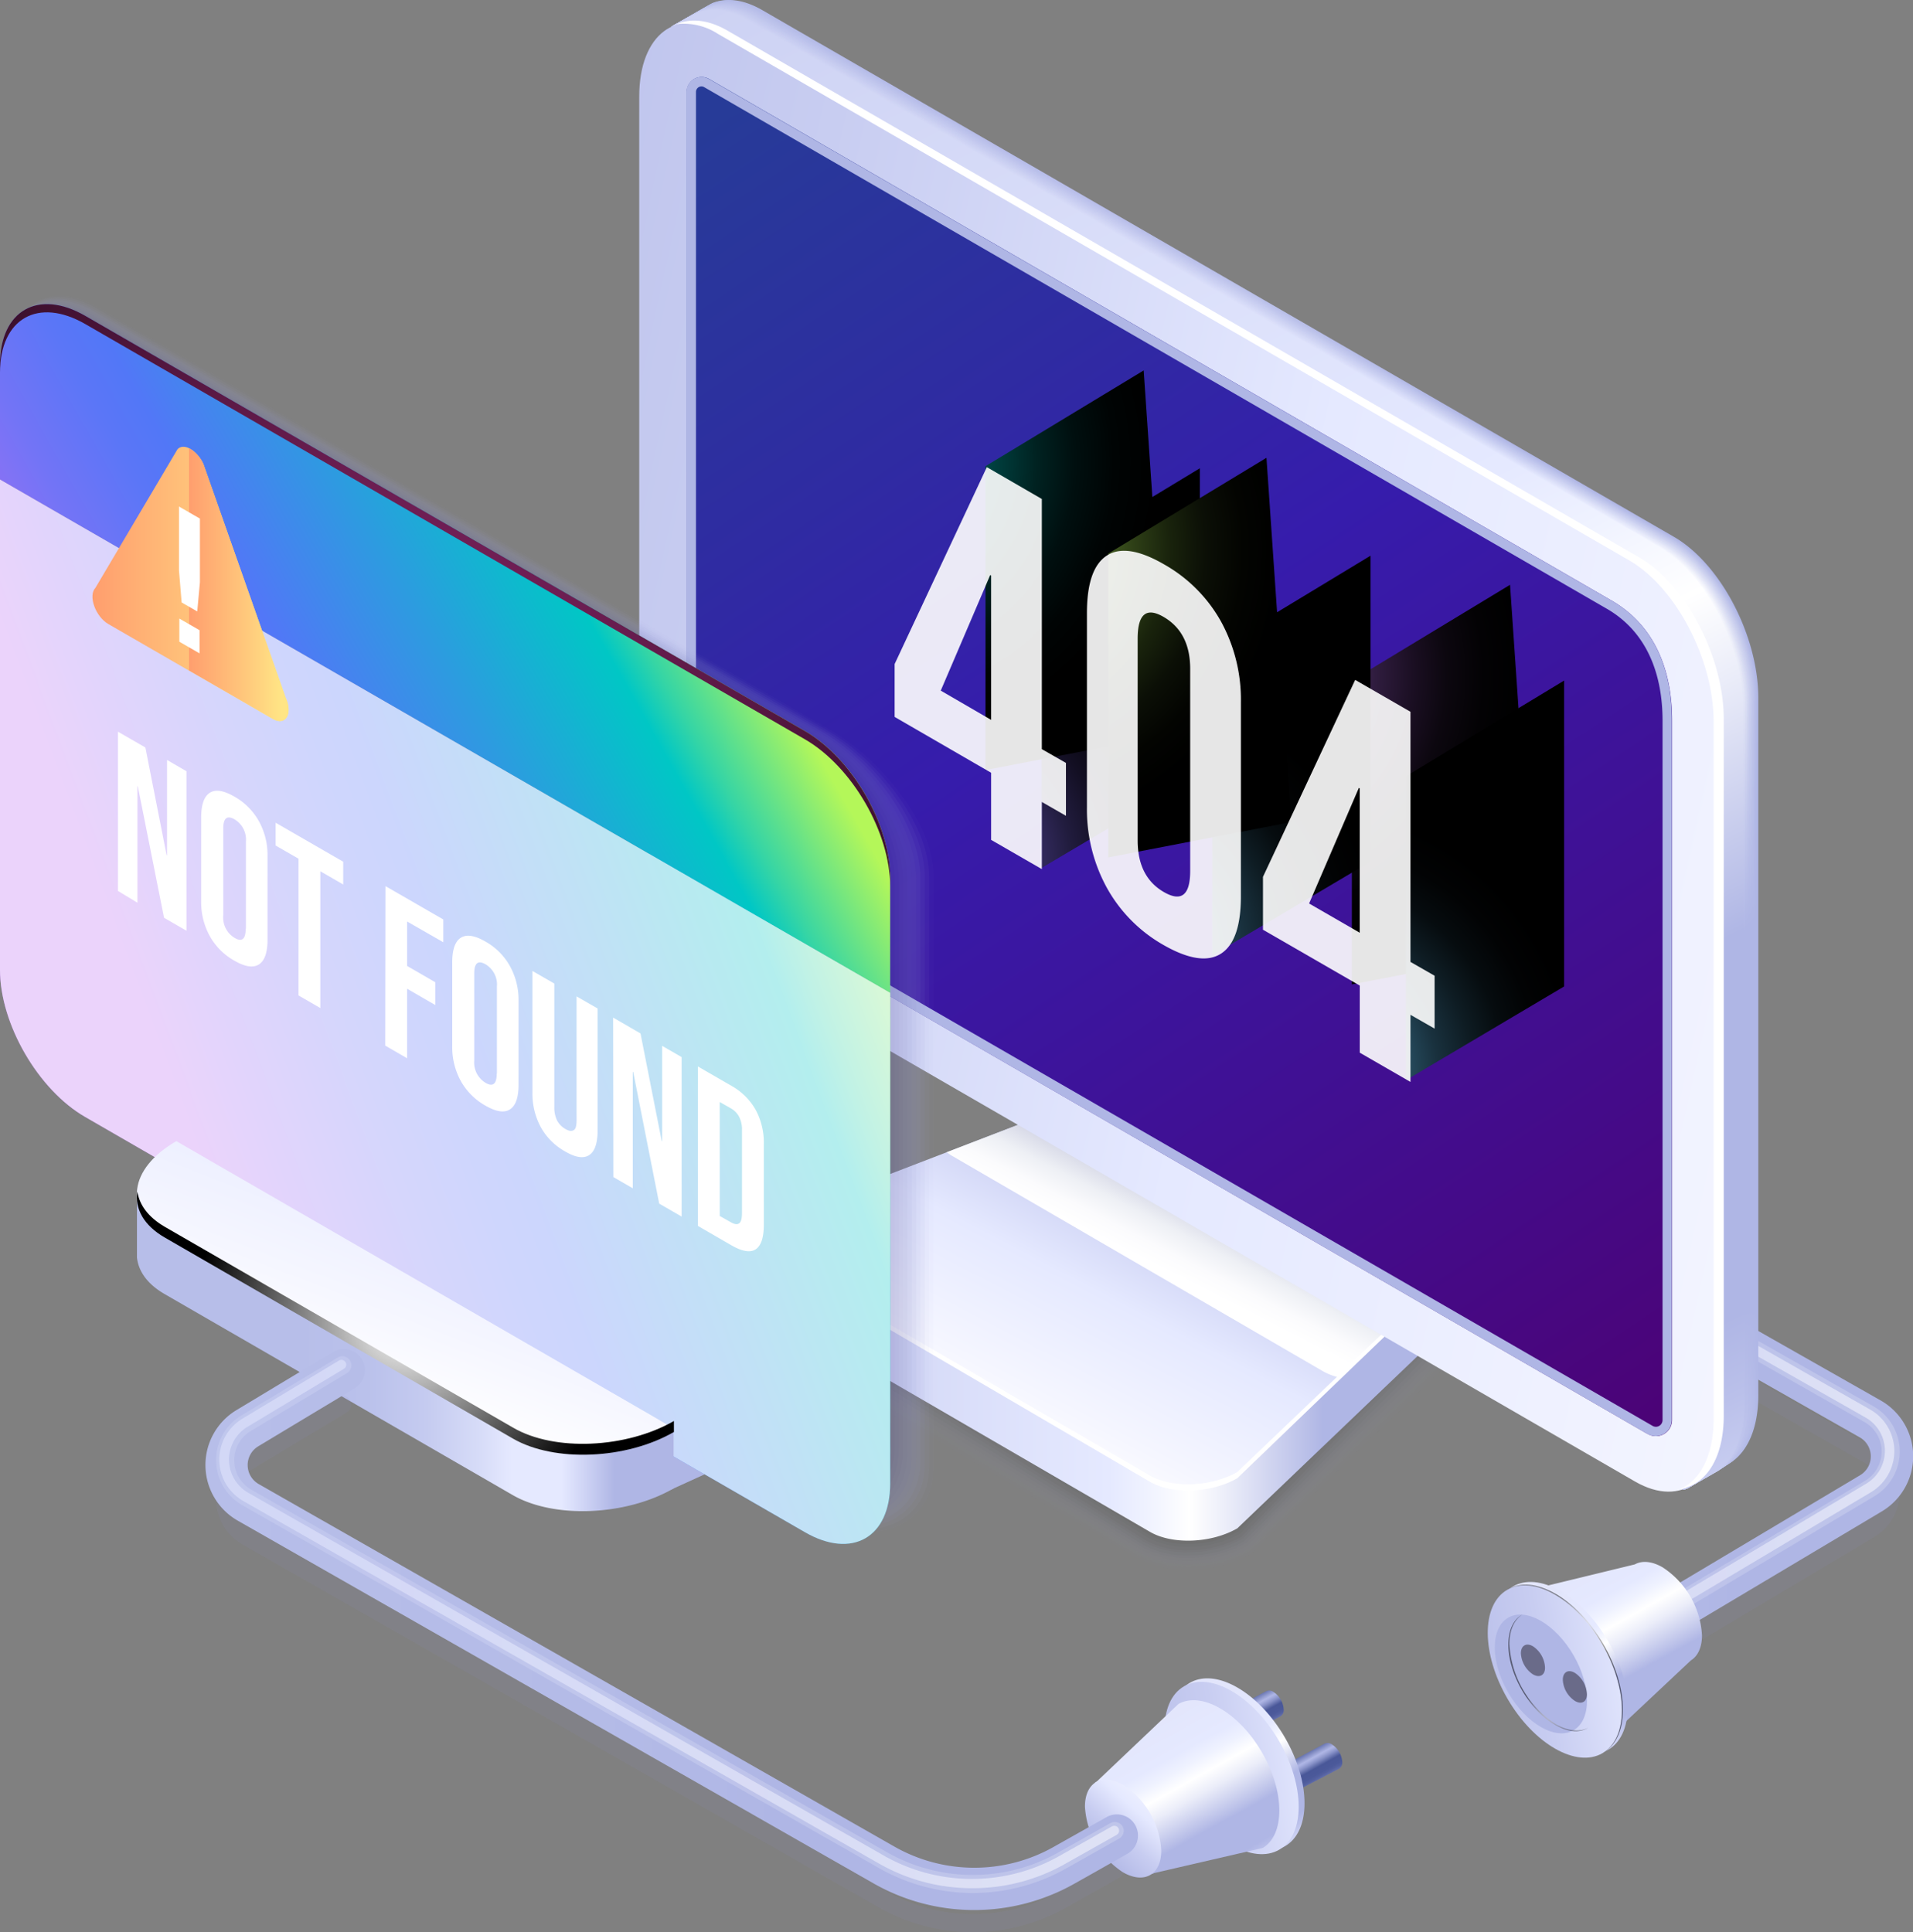 <svg xmlns="http://www.w3.org/2000/svg" xmlns:xlink="http://www.w3.org/1999/xlink" viewBox="0 0 317.22 320.43"><rect x="0" y="0" width="317.22" height="320.43" fill="#808080" stroke="none"/><defs><style>.cls-1{isolation:isolate;}.cls-2,.cls-61{fill:#9094cd;}.cls-2{opacity:0.1;}.cls-3{fill:url(#linear-gradient);}.cls-4,.cls-83{opacity:0.2;}.cls-4{fill:url(#linear-gradient-2);}.cls-11,.cls-5,.cls-84{opacity:0.5;}.cls-5{fill:url(#linear-gradient-3);}.cls-6{fill:url(#linear-gradient-4);}.cls-7{fill:url(#linear-gradient-5);}.cls-8{fill:url(#linear-gradient-6);}.cls-15,.cls-9{fill:#afb6e5;}.cls-10{fill:#4d4c63;}.cls-10,.cls-71{opacity:0.7;}.cls-10,.cls-14,.cls-28,.cls-57{mix-blend-mode:multiply;}.cls-11,.cls-56,.cls-72,.cls-75{mix-blend-mode:color-dodge;}.cls-12{fill:url(#Radial_Gradient_1);}.cls-13{fill:url(#Radial_Gradient_1-2);}.cls-14{opacity:0.15;}.cls-15{opacity:0;}.cls-16{fill:#9fa5d0;}.cls-16,.cls-58{opacity:0.09;}.cls-17{fill:#8f95bb;}.cls-17,.cls-59{opacity:0.18;}.cls-18{fill:#7f84a7;}.cls-18,.cls-60{opacity:0.27;}.cls-19{fill:#6f7492;}.cls-19,.cls-61{opacity:0.36;}.cls-20{fill:#5f637d;}.cls-20,.cls-62{opacity:0.45;}.cls-21{fill:#505368;}.cls-21,.cls-63{opacity:0.55;}.cls-22{fill:#404253;}.cls-22,.cls-64{opacity:0.64;}.cls-23{fill:#30323e;}.cls-23,.cls-65{opacity:0.73;}.cls-24{fill:#20212a;}.cls-24,.cls-66{opacity:0.82;}.cls-25{fill:#101115;}.cls-25,.cls-67{opacity:0.91;}.cls-26{fill:url(#linear-gradient-7);}.cls-27{fill:url(#linear-gradient-8);}.cls-28{fill:url(#linear-gradient-9);}.cls-29,.cls-71{fill:#fff;}.cls-30{fill:url(#linear-gradient-10);}.cls-31{fill:url(#linear-gradient-11);}.cls-32{fill:url(#linear-gradient-12);}.cls-33{fill:url(#Gradiente_sem_nome_1081);}.cls-34{fill:url(#Gradiente_sem_nome_1080);}.cls-35{fill:url(#Gradiente_sem_nome_1079);}.cls-36{fill:url(#Gradiente_sem_nome_1078);}.cls-37{fill:url(#Gradiente_sem_nome_1077);}.cls-38{fill:url(#Gradiente_sem_nome_1076);}.cls-39{fill:url(#Gradiente_sem_nome_1075);}.cls-40{fill:url(#Gradiente_sem_nome_1074);}.cls-41{fill:url(#Gradiente_sem_nome_1073);}.cls-42{fill:url(#Gradiente_sem_nome_1072);}.cls-43{fill:url(#Gradiente_sem_nome_1071);}.cls-44{fill:url(#Gradiente_sem_nome_1070);}.cls-45{fill:url(#Gradiente_sem_nome_1069);}.cls-46{fill:url(#Gradiente_sem_nome_1068);}.cls-47{fill:url(#Gradiente_sem_nome_1067);}.cls-48{fill:url(#Gradiente_sem_nome_1066);}.cls-49{fill:url(#Gradiente_sem_nome_1065);}.cls-50{fill:url(#Gradiente_sem_nome_1064);}.cls-51{fill:url(#Gradiente_sem_nome_1063);}.cls-52{fill:url(#Gradiente_sem_nome_1062);}.cls-53{fill:url(#linear-gradient-13);}.cls-54{fill:url(#linear-gradient-14);}.cls-55{fill:url(#linear-gradient-15);}.cls-56{fill:url(#Radial_Gradient_1-3);}.cls-57{opacity:0.3;}.cls-58{fill:#a7addf;}.cls-59{fill:#a0a5d9;}.cls-60{fill:#989cd3;}.cls-62{fill:#898bc7;}.cls-63{fill:#8183c1;}.cls-64{fill:#7a7abb;}.cls-65{fill:#7272b5;}.cls-66{fill:#6a69af;}.cls-67{fill:#6361a9;}.cls-68{fill:#5b58a3;}.cls-69{fill:url(#linear-gradient-16);}.cls-70{fill:url(#linear-gradient-17);}.cls-72{fill:url(#radial-gradient);}.cls-73{fill:url(#linear-gradient-18);}.cls-74{fill:url(#linear-gradient-19);}.cls-75{fill:url(#Radial_Gradient_1-4);}.cls-76{fill:url(#linear-gradient-20);}.cls-77{fill:url(#linear-gradient-21);}.cls-78{fill:url(#linear-gradient-22);}.cls-79{fill:url(#linear-gradient-23);}.cls-80{fill:url(#linear-gradient-24);}.cls-81{fill:url(#linear-gradient-25);}.cls-82{fill:url(#linear-gradient-26);}.cls-83{fill:url(#linear-gradient-27);}.cls-84{fill:url(#linear-gradient-28);}.cls-85,.cls-86,.cls-87,.cls-88,.cls-89,.cls-90{mix-blend-mode:screen;}.cls-85{fill:url(#radial-gradient-2);}.cls-86{fill:url(#radial-gradient-3);}.cls-87{fill:url(#radial-gradient-4);}.cls-88{fill:url(#radial-gradient-5);}.cls-89{fill:url(#radial-gradient-6);}.cls-90{fill:url(#radial-gradient-7);}.cls-91{opacity:0.9;}.cls-92{fill:url(#linear-gradient-29);}.cls-93{fill:url(#linear-gradient-30);}</style><linearGradient id="linear-gradient" x1="272.2" y1="248.37" x2="349.22" y2="248.37" gradientUnits="userSpaceOnUse"><stop offset="0" stop-color="#b7bee9"/><stop offset="0.42" stop-color="#b4bbe7"/><stop offset="0.62" stop-color="#afb6e5"/><stop offset="1" stop-color="#afb6e5"/></linearGradient><linearGradient id="linear-gradient-2" x1="274" y1="247.57" x2="347.02" y2="247.57" gradientUnits="userSpaceOnUse"><stop offset="0.02" stop-color="#e5e9ff"/><stop offset="0.66" stop-color="#f5f6ff"/><stop offset="1" stop-color="#fff"/></linearGradient><linearGradient id="linear-gradient-3" x1="274.5" y1="247.47" x2="346.12" y2="247.47" xlink:href="#linear-gradient-2"/><linearGradient id="linear-gradient-4" x1="292.86" y1="268.87" x2="307.9" y2="296.05" gradientUnits="userSpaceOnUse"><stop offset="0" stop-color="#e2e5fb"/><stop offset="0.28" stop-color="#e5e9ff"/><stop offset="0.36" stop-color="#eff2ff"/><stop offset="0.44" stop-color="#fff"/><stop offset="0.53" stop-color="#ebedf9"/><stop offset="0.69" stop-color="#b9bfe8"/><stop offset="0.72" stop-color="#afb6e5"/><stop offset="0.91" stop-color="#afb6e5"/><stop offset="0.95" stop-color="#bac0ea"/><stop offset="1" stop-color="#cdd2f3"/></linearGradient><linearGradient id="linear-gradient-5" x1="281.62" y1="274.94" x2="299.63" y2="300.33" gradientUnits="userSpaceOnUse"><stop offset="0.15" stop-color="#e2e5fb"/><stop offset="0.43" stop-color="#e5e9ff"/><stop offset="0.48" stop-color="#eff2ff"/><stop offset="0.54" stop-color="#fff"/><stop offset="0.59" stop-color="#ebedf9"/><stop offset="0.7" stop-color="#b9bfe8"/><stop offset="0.72" stop-color="#afb6e5"/><stop offset="0.91" stop-color="#afb6e5"/><stop offset="0.95" stop-color="#bac0ea"/><stop offset="1" stop-color="#cdd2f3"/></linearGradient><linearGradient id="linear-gradient-6" x1="-144.65" y1="2157.29" x2="-63.07" y2="2139" gradientTransform="matrix(0.5, 0.87, -0.58, 1, 1593.67, -1762.15)" gradientUnits="userSpaceOnUse"><stop offset="0" stop-color="#afb6e5"/><stop offset="0.14" stop-color="#b6bce8"/><stop offset="0.35" stop-color="#c8cdf1"/><stop offset="0.58" stop-color="#e5e9ff"/><stop offset="0.86" stop-color="#f5f6ff"/><stop offset="1" stop-color="#fff"/></linearGradient><radialGradient id="Radial_Gradient_1" cx="294.44" cy="281.2" r="6.16" gradientUnits="userSpaceOnUse"><stop offset="0" stop-color="#fff"/><stop offset="1"/></radialGradient><radialGradient id="Radial_Gradient_1-2" cx="289.46" cy="294.97" r="4.9" xlink:href="#Radial_Gradient_1"/><linearGradient id="linear-gradient-7" x1="-3032.46" y1="230.57" x2="-2910.23" y2="230.57" gradientTransform="translate(3195.77)" gradientUnits="userSpaceOnUse"><stop offset="0" stop-color="#cdd2f3"/><stop offset="0.43" stop-color="#e5e9ff"/><stop offset="0.48" stop-color="#eff2ff"/><stop offset="0.54" stop-color="#fff"/><stop offset="0.59" stop-color="#ebedf9"/><stop offset="0.7" stop-color="#b9bfe8"/><stop offset="0.72" stop-color="#afb6e5"/><stop offset="0.91" stop-color="#afb6e5"/><stop offset="0.95" stop-color="#bac0ea"/><stop offset="1" stop-color="#cdd2f3"/></linearGradient><linearGradient id="linear-gradient-8" x1="231.79" y1="189.19" x2="199.44" y2="251.09" gradientTransform="matrix(1, 0, 0, 1, 0, 0)" xlink:href="#linear-gradient-6"/><linearGradient id="linear-gradient-9" x1="238.9" y1="197.28" x2="225.06" y2="224.27" gradientUnits="userSpaceOnUse"><stop offset="0.18" stop-color="#4d5a96"/><stop offset="0.25" stop-color="#6a75a7"/><stop offset="0.36" stop-color="#979fc2"/><stop offset="0.48" stop-color="#bdc2d8"/><stop offset="0.6" stop-color="#dadce9"/><stop offset="0.71" stop-color="#eef0f5"/><stop offset="0.83" stop-color="#fbfbfd"/><stop offset="0.93" stop-color="#fff"/></linearGradient><linearGradient id="linear-gradient-10" x1="14.81" y1="90.12" x2="403.77" y2="175.47" gradientTransform="matrix(1, 0, 0, 1, 0, 0)" xlink:href="#linear-gradient-6"/><linearGradient id="linear-gradient-11" x1="-3042.42" y1="24.9" x2="-2883.28" y2="264.2" gradientTransform="translate(3195.77)" gradientUnits="userSpaceOnUse"><stop offset="0.01" stop-color="#273b98"/><stop offset="0.23" stop-color="#2f2ba2"/><stop offset="0.4" stop-color="#361cac"/><stop offset="0.77" stop-color="#440b89"/><stop offset="1" stop-color="#4e0070"/></linearGradient><linearGradient id="linear-gradient-12" x1="194.15" y1="-10.99" x2="327.19" y2="255.56" gradientUnits="userSpaceOnUse"><stop offset="0" stop-color="#b3bae7"/><stop offset="0.19" stop-color="#b7bde9"/><stop offset="0.28" stop-color="#bac0e9"/><stop offset="0.41" stop-color="#afb6e5"/><stop offset="0.91" stop-color="#afb6e5"/><stop offset="1" stop-color="#b3bae7"/></linearGradient><linearGradient id="Gradiente_sem_nome_1081" x1="194.09" y1="-10.94" x2="327.13" y2="255.59" gradientUnits="userSpaceOnUse"><stop offset="0" stop-color="#b4bbe8"/><stop offset="0.19" stop-color="#b9beea"/><stop offset="0.28" stop-color="#bcc2ea"/><stop offset="0.41" stop-color="#b2b8e6"/><stop offset="0.43" stop-color="#b2b8e6"/><stop offset="0.54" stop-color="#b3b9e6"/><stop offset="0.72" stop-color="#afb6e5"/><stop offset="0.91" stop-color="#afb6e5"/><stop offset="1" stop-color="#b4bbe8"/></linearGradient><linearGradient id="Gradiente_sem_nome_1080" x1="194.04" y1="-10.9" x2="327.06" y2="255.62" gradientUnits="userSpaceOnUse"><stop offset="0" stop-color="#b5bce8"/><stop offset="0.19" stop-color="#bac0ea"/><stop offset="0.28" stop-color="#bdc3eb"/><stop offset="0.41" stop-color="#b4bbe7"/><stop offset="0.43" stop-color="#b4bbe7"/><stop offset="0.54" stop-color="#b7bde7"/><stop offset="0.72" stop-color="#afb6e5"/><stop offset="0.91" stop-color="#afb6e5"/><stop offset="1" stop-color="#b5bce8"/></linearGradient><linearGradient id="Gradiente_sem_nome_1079" x1="193.98" y1="-10.85" x2="327" y2="255.65" gradientUnits="userSpaceOnUse"><stop offset="0" stop-color="#b7bde9"/><stop offset="0.19" stop-color="#bcc1eb"/><stop offset="0.28" stop-color="#bfc5ec"/><stop offset="0.41" stop-color="#b7bde9"/><stop offset="0.43" stop-color="#b7bde9"/><stop offset="0.54" stop-color="#bac0e9"/><stop offset="0.72" stop-color="#afb6e5"/><stop offset="0.91" stop-color="#afb6e5"/><stop offset="1" stop-color="#b7bde9"/></linearGradient><linearGradient id="Gradiente_sem_nome_1078" x1="193.93" y1="-10.8" x2="326.94" y2="255.68" gradientUnits="userSpaceOnUse"><stop offset="0" stop-color="#b8bfe9"/><stop offset="0.19" stop-color="#bdc3ec"/><stop offset="0.28" stop-color="#c1c6ec"/><stop offset="0.41" stop-color="#b9c0ea"/><stop offset="0.43" stop-color="#b9c0ea"/><stop offset="0.54" stop-color="#bec4ea"/><stop offset="0.72" stop-color="#afb6e5"/><stop offset="0.91" stop-color="#afb6e5"/><stop offset="1" stop-color="#b8bfe9"/></linearGradient><linearGradient id="Gradiente_sem_nome_1077" x1="193.87" y1="-10.76" x2="326.88" y2="255.71" gradientUnits="userSpaceOnUse"><stop offset="0" stop-color="#b9c0ea"/><stop offset="0.19" stop-color="#bfc4ed"/><stop offset="0.28" stop-color="#c2c8ed"/><stop offset="0.41" stop-color="#bcc2eb"/><stop offset="0.43" stop-color="#bcc2eb"/><stop offset="0.54" stop-color="#c2c7eb"/><stop offset="0.72" stop-color="#afb6e5"/><stop offset="0.91" stop-color="#afb6e5"/><stop offset="1" stop-color="#b9c0ea"/></linearGradient><linearGradient id="Gradiente_sem_nome_1076" x1="193.82" y1="-10.71" x2="326.81" y2="255.75" gradientUnits="userSpaceOnUse"><stop offset="0" stop-color="#bac1ea"/><stop offset="0.19" stop-color="#c0c6ed"/><stop offset="0.28" stop-color="#c4c9ee"/><stop offset="0.41" stop-color="#bec4ec"/><stop offset="0.43" stop-color="#bec5ec"/><stop offset="0.54" stop-color="#c6cbec"/><stop offset="0.7" stop-color="#b2b9e6"/><stop offset="0.72" stop-color="#afb6e5"/><stop offset="0.91" stop-color="#afb6e5"/><stop offset="1" stop-color="#bac1ea"/><stop offset="1" stop-color="#bac1ea"/></linearGradient><linearGradient id="Gradiente_sem_nome_1075" x1="193.76" y1="-10.66" x2="326.75" y2="255.78" gradientUnits="userSpaceOnUse"><stop offset="0" stop-color="#bcc2eb"/><stop offset="0.19" stop-color="#c2c7ee"/><stop offset="0.28" stop-color="#c6cbef"/><stop offset="0.41" stop-color="#c1c7ed"/><stop offset="0.43" stop-color="#c1c7ee"/><stop offset="0.54" stop-color="#caceee"/><stop offset="0.68" stop-color="#b6bde7"/><stop offset="0.72" stop-color="#afb6e5"/><stop offset="0.91" stop-color="#afb6e5"/><stop offset="0.99" stop-color="#bac0ea"/><stop offset="1" stop-color="#bcc2eb"/></linearGradient><linearGradient id="Gradiente_sem_nome_1074" x1="193.71" y1="-10.62" x2="326.69" y2="255.81" gradientUnits="userSpaceOnUse"><stop offset="0" stop-color="#bdc3ec"/><stop offset="0.19" stop-color="#c4c9ef"/><stop offset="0.28" stop-color="#c7cdf0"/><stop offset="0.41" stop-color="#c3c9ef"/><stop offset="0.43" stop-color="#c4c9ef"/><stop offset="0.54" stop-color="#cdd2ef"/><stop offset="0.66" stop-color="#b9c0e8"/><stop offset="0.72" stop-color="#afb6e5"/><stop offset="0.91" stop-color="#afb6e5"/><stop offset="0.98" stop-color="#bac0ea"/><stop offset="1" stop-color="#bdc3ec"/></linearGradient><linearGradient id="Gradiente_sem_nome_1073" x1="193.65" y1="-10.57" x2="326.62" y2="255.84" gradientUnits="userSpaceOnUse"><stop offset="0" stop-color="#bec4ec"/><stop offset="0.19" stop-color="#c5caef"/><stop offset="0.28" stop-color="#c9cef1"/><stop offset="0.41" stop-color="#c6cbf0"/><stop offset="0.43" stop-color="#c6ccf0"/><stop offset="0.53" stop-color="#d0d4f0"/><stop offset="0.54" stop-color="#d1d5f0"/><stop offset="0.65" stop-color="#bdc3ea"/><stop offset="0.72" stop-color="#afb6e5"/><stop offset="0.91" stop-color="#afb6e5"/><stop offset="0.98" stop-color="#bac0ea"/><stop offset="1" stop-color="#bec4ec"/></linearGradient><linearGradient id="Gradiente_sem_nome_1072" x1="193.59" y1="-10.53" x2="326.56" y2="255.87" gradientUnits="userSpaceOnUse"><stop offset="0" stop-color="#bfc5ed"/><stop offset="0.19" stop-color="#c7ccf0"/><stop offset="0.28" stop-color="#cbd0f2"/><stop offset="0.41" stop-color="#c8cef1"/><stop offset="0.43" stop-color="#c9cef1"/><stop offset="0.52" stop-color="#d3d7f1"/><stop offset="0.54" stop-color="#d5d9f1"/><stop offset="0.64" stop-color="#c1c7eb"/><stop offset="0.72" stop-color="#afb6e5"/><stop offset="0.91" stop-color="#afb6e5"/><stop offset="0.98" stop-color="#bac0ea"/><stop offset="1" stop-color="#bfc5ed"/></linearGradient><linearGradient id="Gradiente_sem_nome_1071" x1="193.54" y1="-10.48" x2="326.5" y2="255.9" gradientUnits="userSpaceOnUse"><stop offset="0" stop-color="#c1c7ed"/><stop offset="0.19" stop-color="#c8cdf1"/><stop offset="0.28" stop-color="#ccd1f2"/><stop offset="0.41" stop-color="#cbd0f2"/><stop offset="0.43" stop-color="#cbd1f3"/><stop offset="0.51" stop-color="#d5d9f3"/><stop offset="0.54" stop-color="#d9dcf3"/><stop offset="0.63" stop-color="#c5caec"/><stop offset="0.72" stop-color="#afb6e5"/><stop offset="0.91" stop-color="#afb6e5"/><stop offset="0.97" stop-color="#bac0ea"/><stop offset="1" stop-color="#c1c7ed"/></linearGradient><linearGradient id="Gradiente_sem_nome_1070" x1="193.48" y1="-10.43" x2="326.44" y2="255.93" gradientUnits="userSpaceOnUse"><stop offset="0" stop-color="#c2c8ee"/><stop offset="0.19" stop-color="#cacff2"/><stop offset="0.28" stop-color="#ced3f3"/><stop offset="0.41" stop-color="#cdd3f3"/><stop offset="0.43" stop-color="#ced3f4"/><stop offset="0.51" stop-color="#d8dcf4"/><stop offset="0.54" stop-color="#dde0f4"/><stop offset="0.62" stop-color="#c9ceee"/><stop offset="0.72" stop-color="#afb6e5"/><stop offset="0.91" stop-color="#afb6e5"/><stop offset="0.97" stop-color="#bac0ea"/><stop offset="1" stop-color="#c2c8ee"/></linearGradient><linearGradient id="Gradiente_sem_nome_1069" x1="193.43" y1="-10.39" x2="326.37" y2="255.96" gradientUnits="userSpaceOnUse"><stop offset="0" stop-color="#c3c9ee"/><stop offset="0.19" stop-color="#cbd0f2"/><stop offset="0.28" stop-color="#d0d4f4"/><stop offset="0.41" stop-color="#d0d5f4"/><stop offset="0.43" stop-color="#d0d6f5"/><stop offset="0.5" stop-color="#dadef5"/><stop offset="0.54" stop-color="#e1e3f5"/><stop offset="0.62" stop-color="#cdd1ef"/><stop offset="0.72" stop-color="#afb6e5"/><stop offset="0.91" stop-color="#afb6e5"/><stop offset="0.97" stop-color="#bac0ea"/><stop offset="1" stop-color="#c3c9ee"/></linearGradient><linearGradient id="Gradiente_sem_nome_1068" x1="193.37" y1="-10.34" x2="326.31" y2="255.99" gradientUnits="userSpaceOnUse"><stop offset="0" stop-color="#c4caef"/><stop offset="0.19" stop-color="#cdd2f3"/><stop offset="0.28" stop-color="#d1d6f5"/><stop offset="0.41" stop-color="#d2d7f6"/><stop offset="0.43" stop-color="#d3d8f6"/><stop offset="0.5" stop-color="#dde1f6"/><stop offset="0.54" stop-color="#e4e7f6"/><stop offset="0.61" stop-color="#d0d5f0"/><stop offset="0.72" stop-color="#afb6e5"/><stop offset="0.91" stop-color="#afb6e5"/><stop offset="0.96" stop-color="#bac0ea"/><stop offset="1" stop-color="#c4caef"/></linearGradient><linearGradient id="Gradiente_sem_nome_1067" x1="193.32" y1="-10.29" x2="326.25" y2="256.03" gradientUnits="userSpaceOnUse"><stop offset="0" stop-color="#c6cbf0"/><stop offset="0.19" stop-color="#cfd3f4"/><stop offset="0.28" stop-color="#d3d8f6"/><stop offset="0.41" stop-color="#d5daf7"/><stop offset="0.43" stop-color="#d6daf8"/><stop offset="0.5" stop-color="#e0e3f8"/><stop offset="0.54" stop-color="#e8eaf8"/><stop offset="0.61" stop-color="#d4d8f1"/><stop offset="0.72" stop-color="#afb6e5"/><stop offset="0.91" stop-color="#afb6e5"/><stop offset="0.96" stop-color="#bac0ea"/><stop offset="1" stop-color="#c6cbf0"/></linearGradient><linearGradient id="Gradiente_sem_nome_1066" x1="193.26" y1="-10.25" x2="326.18" y2="256.06" gradientUnits="userSpaceOnUse"><stop offset="0" stop-color="#c7ccf0"/><stop offset="0.19" stop-color="#d0d5f4"/><stop offset="0.28" stop-color="#d5d9f7"/><stop offset="0.41" stop-color="#d7dcf8"/><stop offset="0.43" stop-color="#d8ddf9"/><stop offset="0.49" stop-color="#e2e6f9"/><stop offset="0.54" stop-color="#eceef9"/><stop offset="0.61" stop-color="#d8dcf3"/><stop offset="0.72" stop-color="#afb6e5"/><stop offset="0.91" stop-color="#afb6e5"/><stop offset="0.96" stop-color="#bac0ea"/><stop offset="1" stop-color="#c7ccf0"/></linearGradient><linearGradient id="Gradiente_sem_nome_1065" x1="193.21" y1="-10.2" x2="326.12" y2="256.09" gradientUnits="userSpaceOnUse"><stop offset="0" stop-color="#c8cdf1"/><stop offset="0.19" stop-color="#d2d6f5"/><stop offset="0.28" stop-color="#d6dbf8"/><stop offset="0.41" stop-color="#dadef9"/><stop offset="0.43" stop-color="#dbdffa"/><stop offset="0.49" stop-color="#e5e8fa"/><stop offset="0.54" stop-color="#f0f1fa"/><stop offset="0.6" stop-color="#dcdff4"/><stop offset="0.72" stop-color="#afb6e5"/><stop offset="0.91" stop-color="#afb6e5"/><stop offset="0.96" stop-color="#bac0ea"/><stop offset="1" stop-color="#c8cdf1"/></linearGradient><linearGradient id="Gradiente_sem_nome_1064" x1="193.15" y1="-10.15" x2="326.06" y2="256.12" gradientUnits="userSpaceOnUse"><stop offset="0" stop-color="#c9cff1"/><stop offset="0.19" stop-color="#d3d8f6"/><stop offset="0.28" stop-color="#d8dcf8"/><stop offset="0.41" stop-color="#dce1fa"/><stop offset="0.43" stop-color="#dde2fb"/><stop offset="0.49" stop-color="#e7eafb"/><stop offset="0.54" stop-color="#f4f5fb"/><stop offset="0.6" stop-color="#e0e3f5"/><stop offset="0.72" stop-color="#afb6e5"/><stop offset="0.91" stop-color="#afb6e5"/><stop offset="0.96" stop-color="#bac0ea"/><stop offset="1" stop-color="#c9cff1"/></linearGradient><linearGradient id="Gradiente_sem_nome_1063" x1="193.1" y1="-10.11" x2="326" y2="256.15" gradientUnits="userSpaceOnUse"><stop offset="0" stop-color="#cbd0f2"/><stop offset="0.19" stop-color="#d5d9f7"/><stop offset="0.28" stop-color="#dadef9"/><stop offset="0.41" stop-color="#dfe3fc"/><stop offset="0.43" stop-color="#e0e4fd"/><stop offset="0.49" stop-color="#eaedfd"/><stop offset="0.54" stop-color="#f7f8fd"/><stop offset="0.6" stop-color="#e3e6f6"/><stop offset="0.72" stop-color="#b1b8e6"/><stop offset="0.72" stop-color="#afb6e5"/><stop offset="0.91" stop-color="#afb6e5"/><stop offset="0.95" stop-color="#bac0ea"/><stop offset="1" stop-color="#cbd0f2"/></linearGradient><linearGradient id="Gradiente_sem_nome_1062" x1="193.04" y1="-10.06" x2="325.93" y2="256.18" gradientUnits="userSpaceOnUse"><stop offset="0" stop-color="#ccd1f2"/><stop offset="0.19" stop-color="#d6dbf7"/><stop offset="0.28" stop-color="#dbdffa"/><stop offset="0.41" stop-color="#e1e6fd"/><stop offset="0.43" stop-color="#e2e7fe"/><stop offset="0.48" stop-color="#eceffe"/><stop offset="0.54" stop-color="#fbfcfe"/><stop offset="0.59" stop-color="#e7eaf8"/><stop offset="0.71" stop-color="#b5bbe7"/><stop offset="0.72" stop-color="#afb6e5"/><stop offset="0.91" stop-color="#afb6e5"/><stop offset="0.95" stop-color="#bac0ea"/><stop offset="1" stop-color="#ccd1f2"/></linearGradient><linearGradient id="linear-gradient-13" x1="192.99" y1="-10.02" x2="325.87" y2="256.21" gradientTransform="matrix(1, 0, 0, 1, 0, 0)" xlink:href="#linear-gradient-7"/><linearGradient id="linear-gradient-14" x1="87.38" y1="230.11" x2="176.42" y2="230.11" gradientUnits="userSpaceOnUse"><stop offset="0" stop-color="#b7bee9"/><stop offset="0.13" stop-color="#bac1eb"/><stop offset="0.24" stop-color="#c5cbf0"/><stop offset="0.34" stop-color="#d7dcf8"/><stop offset="0.4" stop-color="#e5e9ff"/><stop offset="0.49" stop-color="#e5e9ff"/><stop offset="0.53" stop-color="#d1d6f6"/><stop offset="0.59" stop-color="#afb6e5"/><stop offset="1" stop-color="#afb6e5"/></linearGradient><linearGradient id="linear-gradient-15" x1="115.06" y1="199.94" x2="99.59" y2="239.87" xlink:href="#linear-gradient-2"/><radialGradient id="Radial_Gradient_1-3" cx="105.24" cy="227.93" r="35.05" xlink:href="#Radial_Gradient_1"/><linearGradient id="linear-gradient-16" x1="147.05" y1="97.17" x2="45.05" y2="154.67" gradientUnits="userSpaceOnUse"><stop offset="0.01" stop-color="#b4f759"/><stop offset="0.05" stop-color="#90ed6f"/><stop offset="0.15" stop-color="#35d5a5"/><stop offset="0.2" stop-color="#00c7c5"/><stop offset="0.41" stop-color="#2d9be0"/><stop offset="0.6" stop-color="#5277f7"/><stop offset="0.66" stop-color="#5b76f7"/><stop offset="0.77" stop-color="#7374f6"/><stop offset="0.9" stop-color="#9a70f4"/><stop offset="1" stop-color="#bb6df3"/></linearGradient><linearGradient id="linear-gradient-17" x1="178.65" y1="150.64" x2="62.15" y2="194.14" xlink:href="#linear-gradient-16"/><radialGradient id="radial-gradient" cx="105.81" cy="109.96" r="136.06" gradientUnits="userSpaceOnUse"><stop offset="0" stop-color="#711f56"/><stop offset="0.16" stop-color="#6c1e52"/><stop offset="0.36" stop-color="#5c1946"/><stop offset="0.58" stop-color="#431233"/><stop offset="0.82" stop-color="#200918"/><stop offset="1"/></radialGradient><linearGradient id="linear-gradient-18" x1="81.38" y1="233.27" x2="170.42" y2="233.27" xlink:href="#linear-gradient-14"/><linearGradient id="linear-gradient-19" x1="109.06" y1="202.69" x2="93.59" y2="242.62" xlink:href="#linear-gradient-2"/><radialGradient id="Radial_Gradient_1-4" cx="99.24" cy="230.68" r="35.05" xlink:href="#Radial_Gradient_1"/><linearGradient id="linear-gradient-20" x1="238.47" y1="293.2" x2="241.12" y2="297.99" gradientUnits="userSpaceOnUse"><stop offset="0.04" stop-color="#626fac"/><stop offset="0.16" stop-color="#8b95ca"/><stop offset="0.27" stop-color="#afb6e5"/><stop offset="0.32" stop-color="#a4acdd"/><stop offset="0.42" stop-color="#8791c7"/><stop offset="0.55" stop-color="#5865a3"/><stop offset="0.59" stop-color="#495798"/><stop offset="0.77" stop-color="#4b599a"/><stop offset="0.86" stop-color="#5360a0"/><stop offset="0.93" stop-color="#606caa"/><stop offset="0.94" stop-color="#636fac"/></linearGradient><linearGradient id="linear-gradient-21" x1="248.18" y1="301.9" x2="250.83" y2="306.69" xlink:href="#linear-gradient-20"/><linearGradient id="linear-gradient-22" x1="228.03" y1="290.93" x2="246.03" y2="316.32" xlink:href="#linear-gradient-5"/><linearGradient id="linear-gradient-23" x1="-206.53" y1="2197.94" x2="-124.95" y2="2179.65" gradientTransform="matrix(0.5, 0.87, -0.58, 1, 1594.42, -1732.92)" xlink:href="#linear-gradient-6"/><linearGradient id="linear-gradient-24" x1="221.6" y1="295.42" x2="236.46" y2="322.29" xlink:href="#linear-gradient-4"/><linearGradient id="linear-gradient-25" x1="212.86" y1="320.58" x2="226.37" y2="305.26" gradientTransform="matrix(1, 0, 0, 1, 0, 0)" xlink:href="#linear-gradient-6"/><linearGradient id="linear-gradient-26" x1="66.06" y1="281.47" x2="220.64" y2="281.47" xlink:href="#linear-gradient"/><linearGradient id="linear-gradient-27" x1="67.86" y1="280.67" x2="218.44" y2="280.67" xlink:href="#linear-gradient-2"/><linearGradient id="linear-gradient-28" x1="68.36" y1="280.57" x2="217.54" y2="280.57" xlink:href="#linear-gradient-2"/><radialGradient id="radial-gradient-2" cx="205.53" cy="112.17" r="47.12" gradientUnits="userSpaceOnUse"><stop offset="0" stop-color="#bb6df3"/><stop offset="0.11" stop-color="#9155bd"/><stop offset="0.23" stop-color="#6b3e8b"/><stop offset="0.36" stop-color="#4a2b60"/><stop offset="0.48" stop-color="#2f1c3e"/><stop offset="0.61" stop-color="#1b0f23"/><stop offset="0.73" stop-color="#0c070f"/><stop offset="0.86" stop-color="#030204"/><stop offset="1"/></radialGradient><radialGradient id="radial-gradient-3" cx="216.7" cy="178.09" r="44.16" gradientUnits="userSpaceOnUse"><stop offset="0" stop-color="#6cf"/><stop offset="0.02" stop-color="#63c6f7"/><stop offset="0.13" stop-color="#4c98be"/><stop offset="0.25" stop-color="#386f8b"/><stop offset="0.37" stop-color="#274d60"/><stop offset="0.49" stop-color="#19313e"/><stop offset="0.62" stop-color="#0e1c23"/><stop offset="0.74" stop-color="#060c0f"/><stop offset="0.87" stop-color="#020304"/><stop offset="1"/></radialGradient><radialGradient id="radial-gradient-4" cx="184.6" cy="157.38" r="44.16" xlink:href="#radial-gradient-3"/><radialGradient id="radial-gradient-5" cx="156.3" cy="142.89" r="44.16" gradientUnits="userSpaceOnUse"><stop offset="0" stop-color="#836df3"/><stop offset="0.11" stop-color="#6655bd"/><stop offset="0.23" stop-color="#4b3e8b"/><stop offset="0.36" stop-color="#342b60"/><stop offset="0.48" stop-color="#211c3e"/><stop offset="0.61" stop-color="#130f23"/><stop offset="0.73" stop-color="#08070f"/><stop offset="0.86" stop-color="#020204"/><stop offset="1"/></radialGradient><radialGradient id="radial-gradient-6" cx="144.78" cy="76.62" r="47.12" gradientUnits="userSpaceOnUse"><stop offset="0" stop-color="#00c7c5"/><stop offset="0.03" stop-color="#00bdbb"/><stop offset="0.16" stop-color="#008b8a"/><stop offset="0.29" stop-color="#00605f"/><stop offset="0.43" stop-color="#003e3d"/><stop offset="0.57" stop-color="#002322"/><stop offset="0.71" stop-color="#000f0f"/><stop offset="0.85" stop-color="#000404"/><stop offset="1"/></radialGradient><radialGradient id="radial-gradient-7" cx="165.14" cy="91.11" r="47.12" gradientUnits="userSpaceOnUse"><stop offset="0" stop-color="#b4f759"/><stop offset="0" stop-color="#b3f659"/><stop offset="0.12" stop-color="#8abd44"/><stop offset="0.24" stop-color="#658b32"/><stop offset="0.36" stop-color="#466023"/><stop offset="0.49" stop-color="#2d3e16"/><stop offset="0.61" stop-color="#19230c"/><stop offset="0.74" stop-color="#0b0f06"/><stop offset="0.87" stop-color="#030401"/><stop offset="1"/></radialGradient><linearGradient id="linear-gradient-29" x1="47.33" y1="108.07" x2="79.85" y2="108.07" gradientUnits="userSpaceOnUse"><stop offset="0" stop-color="#ff9e6e"/><stop offset="0.49" stop-color="#ffc27a"/><stop offset="0.93" stop-color="#ffe585"/></linearGradient><linearGradient id="linear-gradient-30" x1="63.34" y1="108.2" x2="79.85" y2="108.2" xlink:href="#linear-gradient-29"/></defs><g class="cls-1"><g id="Layer_1" data-name="Layer 1"><path class="cls-2" d="M293.4,295.35a1.49,1.49,0,0,1-1.29-.73,1.57,1.57,0,0,1-.17-1.14,1.53,1.53,0,0,1,.69-.92l48.65-29a5.64,5.64,0,0,0-.11-9.74l-66.41-37.7a1.5,1.5,0,0,1,.74-2.81,1.49,1.49,0,0,1,.74.2l66.41,37.7a8.63,8.63,0,0,1,.16,14.92l-48.64,29A1.51,1.51,0,0,1,293.4,295.35Z" transform="translate(-32 -11.25)"/><path class="cls-3" d="M293.6,291.4a3.5,3.5,0,0,1-1.79-6.51l48.64-29a3.63,3.63,0,0,0-.07-6.28L274,211.89a3.5,3.5,0,0,1,3.46-6.09l66.41,37.7a10.64,10.64,0,0,1,.2,18.38l-48.65,29A3.44,3.44,0,0,1,293.6,291.4Z" transform="translate(-32 -11.25)"/><path class="cls-4" d="M293.4,288.6a1.49,1.49,0,0,1-1.29-.73,1.57,1.57,0,0,1-.17-1.14,1.53,1.53,0,0,1,.69-.92l48.65-29a5.64,5.64,0,0,0-.11-9.74l-66.41-37.7a1.5,1.5,0,0,1,.74-2.81,1.49,1.49,0,0,1,.74.2l66.41,37.7a8.63,8.63,0,0,1,.16,14.92l-48.64,29A1.51,1.51,0,0,1,293.4,288.6Z" transform="translate(-32 -11.25)"/><path class="cls-5" d="M293.2,287.8a.78.78,0,0,1-.69-.39.81.81,0,0,1-.09-.61.87.87,0,0,1,.37-.49l48.64-29a6.34,6.34,0,0,0-.11-11l-66.42-37.7a.8.8,0,0,1,.4-1.5.77.77,0,0,1,.39.11L342.11,245a7.93,7.93,0,0,1,.14,13.71l-48.64,29A.87.87,0,0,1,293.2,287.8Z" transform="translate(-32 -11.25)"/><path class="cls-6" d="M314.23,282.45c0,2-.7,3.45-1.84,4.15,0,0-13.16,12.37-13.21,12.4-1.85,1-.67-1.26-3.47-2.81-5.65-3.11-10.22-10.66-10.22-16.85,0-3.06-3-3.09-1.15-4.11.05,0,18.75-4.55,18.75-4.55,1.21-.66,2.82-.54,4.6.48A14.43,14.43,0,0,1,314.23,282.45Z" transform="translate(-32 -11.25)"/><path class="cls-7" d="M290.79,275.12c-6.14-3.55-11.12-.71-11.12,6.34s5,15.63,11.12,19.18,11.12.7,11.12-6.34S296.93,278.66,290.79,275.12Zm0,21.59c-4.25-2.46-7.7-8.4-7.7-13.28s3.45-6.84,7.7-4.39,7.7,8.4,7.7,13.28S295,299.16,290.79,296.71Z" transform="translate(-32 -11.25)"/><ellipse class="cls-8" cx="289.82" cy="288.44" rx="9.05" ry="15.68" transform="translate(-137.95 174.45) rotate(-30.31)"/><ellipse class="cls-9" cx="289.82" cy="288.44" rx="6.27" ry="10.85" transform="matrix(0.86, -0.5, 0.5, 0.86, -137.95, 174.45)"/><path class="cls-10" d="M286.2,288.92a4.47,4.47,0,0,1-2-3.5c0-1.29.91-1.8,2-1.16a4.49,4.49,0,0,1,2,3.5C288.23,289.05,287.32,289.57,286.2,288.92Z" transform="translate(-32 -11.25)"/><path class="cls-10" d="M293.15,293.32a4.46,4.46,0,0,1-2-3.5c0-1.28.91-1.8,2-1.15a4.46,4.46,0,0,1,2,3.5C295.18,293.45,294.27,294,293.15,293.32Z" transform="translate(-32 -11.25)"/><g class="cls-11"><path class="cls-12" d="M290,275.59c-3.12-1.8-5.93-2-7.95-.76,2-1.09,4.75-.9,7.78.85,6.14,3.55,11.12,12.13,11.12,19.18,0,3.47-1.21,5.92-3.17,7.09,2.06-1.13,3.34-3.61,3.34-7.18C301.11,287.72,296.13,279.13,290,275.59Z" transform="translate(-32 -11.25)"/><path class="cls-13" d="M284.46,279c-1.44.77-2.34,2.5-2.34,5,0,4.87,3.45,10.82,7.7,13.27,2.17,1.26,4.13,1.36,5.53.51-1.39.74-3.28.6-5.36-.6a16.94,16.94,0,0,1-7.7-13.28C282.29,281.51,283.12,279.82,284.46,279Z" transform="translate(-32 -11.25)"/></g><g class="cls-14"><path class="cls-15" d="M229,272a17.71,17.71,0,0,1-8.86-2.14l-61.55-35.74a9.37,9.37,0,0,1-5.09-8.1c0-3.6,2.23-7,6.12-9.2l54-20.78a21.88,21.88,0,0,1,10.76-2.73,17.75,17.75,0,0,1,8.87,2.13l41.36,24.24a9.36,9.36,0,0,1,5.09,8.1c0,3.6-2.23,6.95-6.12,9.19l-33.84,32.29A21.75,21.75,0,0,1,229,272Z" transform="translate(-32 -11.25)"/><path class="cls-16" d="M159.86,216.86l54-20.78a21.45,21.45,0,0,1,10.72-2.66,20.43,20.43,0,0,1,4.67.6,17,17,0,0,1,4.1,1.66l39.95,23.4s1.16.68,1.19.71a8.6,8.6,0,0,1,4.43,8.05c-.18,3.27-2.64,7-6.18,9l-33.22,32A21.37,21.37,0,0,1,229,271.53a17.38,17.38,0,0,1-8.65-2.07l-61.55-36.11a8.91,8.91,0,0,1-4.85-7.73C154,222.21,156.12,219,159.86,216.86Z" transform="translate(-32 -11.25)"/><path class="cls-17" d="M160.09,216.91l54-20.78a20.86,20.86,0,0,1,10.67-2.59,20.33,20.33,0,0,1,4.62.67,19.39,19.39,0,0,1,4,1.7l39.73,23.28c.08,0,1.12.66,1.18.71a7.88,7.88,0,0,1,3.78,8c-.33,2.92-3.05,7-6.24,8.83l-32.61,31.71a20.91,20.91,0,0,1-10.24,2.61,16.85,16.85,0,0,1-8.45-2l-61.55-36.47a8.44,8.44,0,0,1-4.61-7.36C154.47,222,156.52,219,160.09,216.91Z" transform="translate(-32 -11.25)"/><path class="cls-18" d="M160.33,217l54-20.78A20.43,20.43,0,0,1,225,193.66a19.41,19.41,0,0,1,4.59.74,22.93,22.93,0,0,1,4,1.75l39.51,23.14c.11.07,1.08.65,1.16.72,3,2,3.65,4.85,3.12,8-.43,2.58-3.45,7-6.28,8.66l-32,31.41a20.43,20.43,0,0,1-10,2.55,16.38,16.38,0,0,1-8.23-1.95l-61.55-36.83a8,8,0,0,1-4.38-7C155,221.79,156.91,218.92,160.33,217Z" transform="translate(-32 -11.25)"/><path class="cls-19" d="M160.56,217l54-20.78a19.26,19.26,0,0,1,15.11-1.62,26.81,26.81,0,0,1,3.95,1.79l39.29,23c.15.09,1,.63,1.16.73,3,2,3.85,5,2.46,7.91,0,2.29-3.86,7-6.34,8.47l-31.39,31.13a19.89,19.89,0,0,1-9.72,2.48,16.06,16.06,0,0,1-8-1.88L159.52,231a7.45,7.45,0,0,1-4.13-6.61C155.45,221.58,157.3,218.87,160.56,217Z" transform="translate(-32 -11.25)"/><path class="cls-20" d="M160.8,217l54-20.77a19.6,19.6,0,0,1,10.52-2.37,18.8,18.8,0,0,1,4.5.89,32.55,32.55,0,0,1,3.9,1.84l39.08,22.89c.18.11,1,.61,1.14.73,2.89,2,3.54,5.08,1.81,7.87,0,2-4.27,7.06-6.39,8.29l-30.78,30.83a19.51,19.51,0,0,1-9.47,2.42,15.53,15.53,0,0,1-7.81-1.82l-61.55-37.57c-2.6-1.49-4-3.76-3.9-6.23C155.93,221.37,157.69,218.83,160.8,217Z" transform="translate(-32 -11.25)"/><path class="cls-21" d="M161,217.08l54-20.78A19.15,19.15,0,0,1,225.52,194a18.73,18.73,0,0,1,4.45,1,40.6,40.6,0,0,1,3.86,1.88l38.85,22.77a11.54,11.54,0,0,1,1.13.73,5.14,5.14,0,0,1,1.16,7.82c0,1.64-4.68,7.09-6.45,8.11l-30.17,30.54a18.93,18.93,0,0,1-9.21,2.36,15.09,15.09,0,0,1-7.6-1.76L160,229.49c-2.47-1.42-3.75-3.56-3.66-5.86C156.42,221.16,158.08,218.78,161,217.08Z" transform="translate(-32 -11.25)"/><path class="cls-22" d="M161.27,217.12l54-20.78a18.68,18.68,0,0,1,10.43-2.21,17.92,17.92,0,0,1,4.41,1c.53.18,3.35,1.67,3.8,1.93l38.63,22.63a12.26,12.26,0,0,1,1.13.74c2.75,2.07,2.92,5.18.5,7.78,0,1.3-5.09,7.11-6.51,7.93l-29.55,30.25a18.57,18.57,0,0,1-9,2.29,14.63,14.63,0,0,1-7.39-1.69l-61.55-38.3c-2.34-1.35-3.53-3.35-3.43-5.49S158.48,218.73,161.27,217.12Z" transform="translate(-32 -11.25)"/><path class="cls-23" d="M161.5,217.16l54-20.78a16.91,16.91,0,0,1,14.74-1c.4.14,3.42,1.78,3.76,2l38.41,22.51a9.35,9.35,0,0,1,1.11.75c2.68,2.1,2.62,5.23-.15,7.72,0,1-5.5,7.14-6.56,7.75l-28.95,30a18.13,18.13,0,0,1-8.69,2.23,14.3,14.3,0,0,1-7.18-1.63L160.46,228c-2.21-1.28-3.31-3.14-3.19-5.12S158.87,218.68,161.5,217.16Z" transform="translate(-32 -11.25)"/><path class="cls-24" d="M161.74,217.21l54-20.78a16.46,16.46,0,0,1,14.65-.9c.27.1,3.48,1.9,3.71,2l38.19,22.38a7.83,7.83,0,0,1,1.1.75c2.62,2.13,2.31,5.28-.8,7.68,0,.65-5.91,7.16-6.62,7.57L237.65,265.6a17.52,17.52,0,0,1-8.43,2.17,13.81,13.81,0,0,1-7-1.57l-61.55-39c-2.09-1.2-3.09-2.93-3-4.75S159.26,218.64,161.74,217.21Z" transform="translate(-32 -11.25)"/><path class="cls-25" d="M162,217.25l54-20.78a16,16,0,0,1,14.55-.75c.13.05,3.55,2,3.66,2.07l38,22.25a7.62,7.62,0,0,1,1.08.76c2.55,2.16,2,5.34-1.46,7.63a95.12,95.12,0,0,1-6.66,7.39L237.41,265.2a17.22,17.22,0,0,1-8.17,2.1,13.4,13.4,0,0,1-6.76-1.5l-61.55-39.39c-2-1.13-2.86-2.72-2.71-4.37S159.65,218.59,162,217.25Z" transform="translate(-32 -11.25)"/><path d="M222.72,265.39l-61.55-39.75c-3.71-2.14-3.24-5.88,1-8.35l54-20.78c4.28-2.47,10.76-2.74,14.46-.6l41.37,24.24c3.71,2.14,3.24,5.88-1,8.35l-33.83,36.29C232.9,267.26,226.42,267.53,222.72,265.39Z" transform="translate(-32 -11.25)"/></g><path class="cls-26" d="M222.72,265.3l-61.55-35.74a4.33,4.33,0,0,1-2.5-3.56v-8.65c0-1.63,1.23,1.19,3.54-.14l54-20.78c4.28-2.47,10.76-2.74,14.46-.6l41.37,24.23c1.24.72,2.14-2.32,2.46-1.35.1.32,0,8.58,0,8.91,0,1.66-1.16,3.42-3.54,4.79L237.18,264.7C232.9,267.18,226.42,267.44,222.72,265.3Z" transform="translate(-32 -11.25)"/><path class="cls-27" d="M222.72,256.74,161.17,221c-3.71-2.14-3.24-5.88,1-8.35l54-20.78c4.28-2.47,10.76-2.74,14.46-.6l41.37,24.24c3.71,2.14,3.24,5.88-1,8.35l-33.83,32.29C232.9,258.61,226.42,258.88,222.72,256.74Z" transform="translate(-32 -11.25)"/><path class="cls-28" d="M272.05,215.5l-41.37-24.24c-3.7-2.14-10.18-1.87-14.46.6L189,202.33a6.88,6.88,0,0,0,.84.58l61.55,35.75a10.54,10.54,0,0,0,2.95,1.09L271,223.85C275.29,221.38,275.76,217.64,272.05,215.5Z" transform="translate(-32 -11.25)"/><path class="cls-29" d="M271,223.07l-33.83,32.29c-4.28,2.47-10.76,2.74-14.46.6l-61.55-35.74a4.46,4.46,0,0,1-2.48-3.29c-.19,1.51.62,3,2.48,4.06l61.55,36c3.7,2.14,10.18,1.88,14.46-.6L271,223.85c2.51-1.45,3.69-3.33,3.51-5.07C274.33,220.29,273.15,221.84,271,223.07Z" transform="translate(-32 -11.25)"/><path class="cls-30" d="M303.13,256.94,152,169.59c-7.73-4.46-14-16.43-14-26.74V27.25c0-10.31,6.26-15,14-10.58L303.13,104c7.73,4.46,14,16.43,14,26.74V246.36C317.13,256.66,310.86,261.4,303.13,256.94Z" transform="translate(-32 -11.25)"/><path class="cls-31" d="M304.93,248.89l-149-86.1c-6.22-4-10.06-11.85-10.06-19.94V26.49a2.48,2.48,0,0,1,3.73-2.14l.44.25L299.2,110.82c7.4,4.26,10.07,11.85,10.07,19.93v116a2.68,2.68,0,0,1-4,2.32Z" transform="translate(-32 -11.25)"/><path class="cls-9" d="M299.2,110.82,150,24.6l-.44-.25a2.48,2.48,0,0,0-3.73,2.14V142.85c0,8.09,3.84,16,10.06,19.94l149,86.1.33.18a2.68,2.68,0,0,0,4-2.32v-116C309.27,122.67,306.6,115.08,299.2,110.82Zm8.49,135.93a1.11,1.11,0,0,1-1.11,1.11,1.08,1.08,0,0,1-.54-.15L156.69,161.42c-5.62-3.57-9.28-10.87-9.28-18.57V26.49a.91.91,0,0,1,.91-.91.87.87,0,0,1,.46.13l149.63,86.47c7.67,4.42,9.28,12.54,9.28,18.57Z" transform="translate(-32 -11.25)"/><path class="cls-32" d="M309.57,100.27,158.41,12.93c-3.06-1.77-5.89-2.09-8.19-1.2-.29.11-6.67,3.81-6.94,4h0c2.39-1.16,5.41-1,8.71,1L303.13,104c7.73,4.46,14,16.43,14,26.74V246.36c0,6.43-2.45,10.69-6.16,11.9a2.29,2.29,0,0,0,1.23-.42c.17-.1,6.88-4.12,7.05-4.24,2.66-1.86,4.32-5.69,4.32-11V127C323.57,116.7,317.3,104.73,309.57,100.27Z" transform="translate(-32 -11.25)"/><path class="cls-33" d="M309.46,100.35,158.29,13c-3.06-1.77-5.88-2.1-8.19-1.21-.29.12-6.55,3.75-6.82,3.9h0c2.39-1.16,5.41-1,8.71,1L303.13,104c7.73,4.46,14,16.43,14,26.74V246.36c0,6.43-2.45,10.69-6.16,11.9a2.29,2.29,0,0,0,1.23-.42c.17-.1,6.77-4,6.93-4.16,2.66-1.86,4.32-5.69,4.32-11V127.09C323.45,116.78,317.18,104.81,309.46,100.35Z" transform="translate(-32 -11.25)"/><path class="cls-34" d="M309.34,100.43,158.17,13.08c-3-1.76-5.88-2.09-8.18-1.2-.3.11-6.44,3.67-6.71,3.82h0c2.39-1.16,5.41-1,8.71,1L303.13,104c7.73,4.46,14,16.43,14,26.74V246.36c0,6.43-2.45,10.69-6.16,11.9a2.29,2.29,0,0,0,1.23-.42l6.82-4.08c2.66-1.87,4.31-5.69,4.31-11V127.16C323.33,116.86,317.07,104.89,309.34,100.43Z" transform="translate(-32 -11.25)"/><path class="cls-35" d="M309.22,100.51,158.06,13.16c-3.06-1.76-5.89-2.09-8.19-1.2-.29.11-6.32,3.59-6.59,3.74h0c2.39-1.16,5.41-1,8.71,1L303.13,104c7.73,4.46,14,16.43,14,26.74V246.36c0,6.43-2.45,10.69-6.16,11.9a2.29,2.29,0,0,0,1.23-.42c.17-.1,6.53-3.89,6.7-4,2.66-1.86,4.31-5.68,4.31-11V127.24C323.21,116.94,317,105,309.22,100.51Z" transform="translate(-32 -11.25)"/><path class="cls-36" d="M309.1,100.58,157.94,13.24c-3.06-1.77-5.89-2.09-8.19-1.2-.29.11-6.2,3.51-6.47,3.66h0c2.39-1.16,5.41-1,8.71,1L303.13,104c7.73,4.46,14,16.43,14,26.74V246.36c0,6.43-2.45,10.69-6.16,11.9a2.29,2.29,0,0,0,1.23-.42c.17-.1,6.41-3.81,6.58-3.93,2.66-1.86,4.31-5.69,4.31-11V127.32C323.09,117,316.83,105.05,309.1,100.58Z" transform="translate(-32 -11.25)"/><path class="cls-37" d="M309,100.66,157.82,13.32c-3.06-1.77-5.89-2.09-8.19-1.21-.29.12-6.08,3.44-6.35,3.59h0c2.39-1.16,5.41-1,8.71,1L303.13,104c7.73,4.46,14,16.43,14,26.74V246.36c0,6.43-2.45,10.69-6.16,11.9a2.29,2.29,0,0,0,1.23-.42c.17-.1,6.29-3.73,6.46-3.85,2.66-1.86,4.32-5.69,4.32-11V127.4C323,117.09,316.71,105.12,309,100.66Z" transform="translate(-32 -11.25)"/><path class="cls-38" d="M308.87,100.74,157.7,13.39c-3-1.76-5.88-2.09-8.19-1.2-.29.12-6,3.36-6.23,3.51h0c2.39-1.16,5.41-1,8.71,1L303.13,104c7.73,4.46,14,16.43,14,26.74V246.36c0,6.43-2.45,10.69-6.16,11.9a2.29,2.29,0,0,0,1.23-.42c.17-.1,6.18-3.65,6.35-3.77,2.65-1.86,4.31-5.69,4.31-11V127.48C322.86,117.17,316.59,105.2,308.87,100.74Z" transform="translate(-32 -11.25)"/><path class="cls-39" d="M308.75,100.82,157.58,13.47c-3.05-1.76-5.88-2.09-8.18-1.2-.3.11-5.85,3.28-6.12,3.43h0c2.39-1.16,5.41-1,8.71,1L303.13,104c7.73,4.46,14,16.43,14,26.74V246.36c0,6.43-2.45,10.69-6.16,11.9a2.29,2.29,0,0,0,1.23-.42c.17-.1,6.06-3.58,6.23-3.7,2.66-1.86,4.31-5.68,4.31-11V127.55C322.74,117.25,316.48,105.28,308.75,100.82Z" transform="translate(-32 -11.25)"/><path class="cls-40" d="M308.63,100.89,157.47,13.55c-3.06-1.77-5.89-2.09-8.19-1.2-.29.11-5.73,3.2-6,3.35h0c2.39-1.16,5.41-1,8.71,1L303.13,104c7.73,4.46,14,16.43,14,26.74V246.36c0,6.43-2.45,10.69-6.16,11.9a2.29,2.29,0,0,0,1.23-.42c.17-.1,5.94-3.5,6.11-3.62,2.66-1.86,4.31-5.68,4.31-11V127.63C322.62,117.33,316.36,105.36,308.63,100.89Z" transform="translate(-32 -11.25)"/><path class="cls-41" d="M308.51,101,157.35,13.63c-3.06-1.77-5.89-2.09-8.19-1.2-.29.11-5.61,3.12-5.88,3.27h0c2.39-1.16,5.41-1,8.71,1L303.13,104c7.73,4.46,14,16.43,14,26.74V246.36c0,6.43-2.45,10.69-6.16,11.9a2.29,2.29,0,0,0,1.23-.42c.17-.1,5.82-3.42,6-3.54,2.66-1.86,4.32-5.69,4.32-11V127.71C322.51,117.4,316.24,105.43,308.51,101Z" transform="translate(-32 -11.25)"/><path class="cls-42" d="M308.39,101.05,157.23,13.71c-3.06-1.77-5.88-2.1-8.19-1.21-.29.12-5.49,3.05-5.76,3.2h0c2.39-1.16,5.41-1,8.71,1L303.13,104c7.73,4.46,14,16.43,14,26.74V246.36c0,6.43-2.45,10.69-6.16,11.9a2.29,2.29,0,0,0,1.23-.42c.17-.1,5.71-3.34,5.87-3.46,2.66-1.86,4.32-5.69,4.32-11V127.79C322.39,117.48,316.12,105.51,308.39,101.05Z" transform="translate(-32 -11.25)"/><path class="cls-43" d="M308.28,101.13,157.11,13.78c-3.05-1.76-5.88-2.09-8.18-1.2-.3.11-5.38,3-5.65,3.12h0c2.39-1.16,5.41-1,8.71,1L303.13,104c7.73,4.46,14,16.43,14,26.74V246.36c0,6.43-2.45,10.69-6.16,11.9a2.29,2.29,0,0,0,1.23-.42c.17-.1,5.59-3.27,5.76-3.38,2.65-1.87,4.31-5.69,4.31-11V127.86C322.27,117.56,316,105.59,308.28,101.13Z" transform="translate(-32 -11.25)"/><path class="cls-44" d="M308.16,101.21,157,13.86c-3.06-1.76-5.89-2.09-8.19-1.2-.3.11-5.26,2.89-5.53,3h0c2.39-1.16,5.41-1,8.71,1L303.13,104c7.73,4.46,14,16.43,14,26.74V246.36c0,6.43-2.45,10.69-6.16,11.9a2.29,2.29,0,0,0,1.23-.42c.17-.1,5.47-3.19,5.64-3.31,2.66-1.86,4.31-5.68,4.31-11V127.94C322.15,117.64,315.89,105.67,308.16,101.21Z" transform="translate(-32 -11.25)"/><path class="cls-45" d="M308,101.28,156.88,13.94c-3.06-1.77-5.89-2.09-8.19-1.2-.29.11-5.14,2.81-5.41,3h0c2.39-1.16,5.41-1,8.71,1L303.13,104c7.73,4.46,14,16.43,14,26.74V246.36c0,6.43-2.45,10.69-6.16,11.9a2.29,2.29,0,0,0,1.23-.42c.17-.1,5.35-3.11,5.52-3.23,2.66-1.86,4.31-5.69,4.31-11V128C322,117.72,315.77,105.75,308,101.28Z" transform="translate(-32 -11.25)"/><path class="cls-46" d="M307.92,101.36,156.76,14c-3.06-1.77-5.89-2.09-8.19-1.21-.29.12-5,2.74-5.29,2.89h0c2.39-1.16,5.41-1,8.71,1L303.13,104c7.73,4.46,14,16.43,14,26.74V246.36c0,6.43-2.45,10.69-6.16,11.9a2.29,2.29,0,0,0,1.23-.42c.17-.1,5.23-3,5.4-3.15,2.66-1.86,4.32-5.69,4.32-11V128.1C321.92,117.79,315.65,105.82,307.92,101.36Z" transform="translate(-32 -11.25)"/><path class="cls-47" d="M307.81,101.44,156.64,14.09c-3.06-1.76-5.88-2.09-8.19-1.2-.29.12-4.9,2.66-5.17,2.81h0c2.39-1.16,5.41-1,8.71,1L303.13,104c7.73,4.46,14,16.43,14,26.74V246.36c0,6.43-2.45,10.69-6.16,11.9a2.29,2.29,0,0,0,1.23-.42c.17-.1,5.12-2.95,5.29-3.07,2.65-1.86,4.31-5.69,4.31-11V128.18C321.8,117.87,315.53,105.9,307.81,101.44Z" transform="translate(-32 -11.25)"/><path class="cls-48" d="M307.69,101.52,156.52,14.17c-3.05-1.76-5.88-2.09-8.18-1.2-.3.11-4.79,2.58-5.06,2.73h0c2.39-1.16,5.41-1,8.71,1L303.13,104c7.73,4.46,14,16.43,14,26.74V246.36c0,6.43-2.45,10.69-6.16,11.9a2.29,2.29,0,0,0,1.23-.42c.17-.1,5-2.88,5.17-3,2.66-1.86,4.31-5.68,4.31-11V128.25C321.68,118,315.42,106,307.69,101.52Z" transform="translate(-32 -11.25)"/><path class="cls-49" d="M307.57,101.59,156.41,14.25c-3.06-1.77-5.89-2.09-8.19-1.2-.29.11-4.67,2.5-4.94,2.65h0c2.39-1.16,5.41-1,8.71,1L303.13,104c7.73,4.46,14,16.43,14,26.74V246.36c0,6.43-2.45,10.69-6.16,11.9a2.29,2.29,0,0,0,1.23-.42c.17-.1,4.88-2.8,5.05-2.92,2.66-1.86,4.31-5.68,4.31-11V128.33C321.56,118,315.3,106.06,307.57,101.59Z" transform="translate(-32 -11.25)"/><path class="cls-50" d="M307.45,101.67,156.29,14.33c-3.06-1.77-5.89-2.09-8.19-1.2-.29.11-4.55,2.42-4.82,2.57h0c2.39-1.16,5.41-1,8.71,1L303.13,104c7.73,4.46,14,16.43,14,26.74V246.36c0,6.43-2.45,10.69-6.16,11.9a2.29,2.29,0,0,0,1.23-.42c.17-.1,4.76-2.72,4.93-2.84,2.66-1.86,4.31-5.69,4.31-11V128.41C321.44,118.1,315.18,106.13,307.45,101.67Z" transform="translate(-32 -11.25)"/><path class="cls-51" d="M307.33,101.75,156.17,14.4c-3.06-1.76-5.89-2.09-8.19-1.2-.29.12-4.43,2.35-4.7,2.5h0c2.39-1.16,5.41-1,8.71,1L303.13,104c7.73,4.46,14,16.43,14,26.74V246.36c0,6.43-2.45,10.69-6.16,11.9a2.29,2.29,0,0,0,1.23-.42c.17-.1,4.64-2.64,4.81-2.76,2.66-1.86,4.32-5.69,4.32-11V128.49C321.33,118.18,315.06,106.21,307.33,101.75Z" transform="translate(-32 -11.25)"/><path class="cls-52" d="M307.22,101.83,156.05,14.48c-3.05-1.76-5.88-2.09-8.19-1.2-.29.11-4.31,2.27-4.58,2.42h0c2.39-1.16,5.41-1,8.71,1L303.13,104c7.73,4.46,14,16.43,14,26.74V246.36c0,6.43-2.45,10.69-6.16,11.9a2.29,2.29,0,0,0,1.23-.42c.17-.1,4.53-2.57,4.7-2.68,2.65-1.87,4.31-5.69,4.31-11V128.56C321.21,118.26,314.94,106.29,307.22,101.83Z" transform="translate(-32 -11.25)"/><path class="cls-53" d="M307.1,101.9,155.94,14.56c-3.06-1.76-5.89-2.09-8.19-1.2-.3.11-4.2,2.18-4.47,2.34h0c2.39-1.16,5.41-1,8.71,1L303.13,104c7.73,4.46,14,16.43,14,26.74V246.36c0,6.43-2.45,10.69-6.16,11.9a2.29,2.29,0,0,0,1.23-.42c.17-.1,4.41-2.49,4.58-2.61,2.66-1.86,4.31-5.68,4.31-11V128.64C321.09,118.34,314.83,106.37,307.1,101.9Z" transform="translate(-32 -11.25)"/><path class="cls-29" d="M303.8,103.68,152.64,16.33c-3.17-1.83-6.08-2.09-8.43-1.08A10.36,10.36,0,0,1,151,16.84l151.16,87.34c7.73,4.46,14,16.43,14,26.74v115.6c0,6.08-2.19,10.2-5.57,11.66,4.32-.68,7.25-5.12,7.25-12.16V130.41C317.8,120.11,311.53,108.14,303.8,103.68Z" transform="translate(-32 -11.25)"/><path class="cls-54" d="M67.24,201.91a15.9,15.9,0,0,0-4.77,4H60.71V217h0c.22,2.29,1.71,4.45,4.57,6.1l78,35.18,6.45-2.94v-10.1Z" transform="translate(-32 -11.25)"/><path class="cls-55" d="M149.75,245.38c-7.89,4.55-19.83,5.05-26.67,1.1L65.33,213.14c-6.84-3.95-6-10.84,1.91-15.4Z" transform="translate(-32 -11.25)"/><path class="cls-56" d="M149.75,246c-7.89,4.56-19.83,5.06-26.67,1.11L65.33,213.73c-3.48-2-5-4.78-4.54-7.62.31,2.19,1.8,4.25,4.54,5.84l57.75,33.34c6.84,4,18.78,3.45,26.67-1.1Z" transform="translate(-32 -11.25)"/><g class="cls-57"><path class="cls-15" d="M48.44,62c-7.89-4.56-14.29-.91-14.29,8.15v99c0,9.06,6.4,20.1,14.29,24.65L170,264c7.89,4.56,17.45.41,17.45-8.65v-99c0-9-9.56-19.59-17.45-24.15Z" transform="translate(-32 -11.25)"/><path class="cls-58" d="M48.27,62.24C40.39,57.69,34,61.34,34,70.38v98.43c0,9,6.39,20.06,14.27,24.62l121.34,70c7.89,4.55,17.15.45,17.15-8.6V156.43c0-9.05-9.26-19.61-17.15-24.17Z" transform="translate(-32 -11.25)"/><path class="cls-59" d="M48.1,62.5c-7.88-4.55-14.26-.91-14.26,8.13v97.82c0,9,6.38,20,14.26,24.59l121.11,69.88c7.87,4.55,16.84.5,16.84-8.53V156.56c0-9-9-19.63-16.84-24.17Z" transform="translate(-32 -11.25)"/><path class="cls-60" d="M47.92,62.76c-7.86-4.54-14.23-.91-14.23,8.11v97.22c0,9,6.37,20,14.23,24.56L168.8,262.4c7.86,4.54,16.54.54,16.54-8.48V156.7c0-9-8.68-19.65-16.54-24.19Z" transform="translate(-32 -11.25)"/><path class="cls-61" d="M47.75,63c-7.85-4.53-14.22-.9-14.22,8.11v96.62c0,9,6.37,20,14.22,24.52l120.64,69.62c7.86,4.53,16.23.58,16.23-8.43V156.83c0-9-8.37-19.67-16.23-24.2Z" transform="translate(-32 -11.25)"/><path class="cls-62" d="M47.58,63.27c-7.84-4.53-14.2-.91-14.2,8.09v96c0,9,6.36,20,14.2,24.49L168,261.35c7.84,4.53,15.92.63,15.92-8.37V157c0-9-8.08-19.7-15.92-24.22Z" transform="translate(-32 -11.25)"/><path class="cls-63" d="M47.41,63.52c-7.84-4.52-14.19-.9-14.19,8.09V167c0,9,6.35,19.94,14.19,24.46l120.17,69.35c7.83,4.52,15.62.67,15.62-8.32V157.1c0-9-7.79-19.71-15.62-24.23Z" transform="translate(-32 -11.25)"/><path class="cls-64" d="M47.23,63.78c-7.82-4.52-14.16-.9-14.16,8.08v94.8c0,9,6.34,19.92,14.16,24.44l119.94,69.2c7.82,4.52,15.32.72,15.32-8.25V157.24c0-9-7.5-19.74-15.32-24.25Z" transform="translate(-32 -11.25)"/><path class="cls-65" d="M47.06,64c-7.81-4.51-14.15-.9-14.15,8.06v94.21c0,9,6.34,19.89,14.15,24.4l119.7,69.07c7.82,4.51,15,.76,15-8.2V157.37c0-9-7.19-19.75-15-24.26Z" transform="translate(-32 -11.25)"/><path class="cls-66" d="M46.89,64.29c-7.81-4.5-14.13-.9-14.13,8.06V166c0,9,6.32,19.87,14.13,24.37l119.47,68.94c7.8,4.5,14.7.8,14.7-8.15v-93.6c0-9-6.9-19.78-14.7-24.28Z" transform="translate(-32 -11.25)"/><path class="cls-67" d="M46.71,64.55c-7.79-4.5-14.11-.9-14.11,8v93c0,8.95,6.32,19.84,14.11,24.34L166,258.73c7.79,4.5,14.4.85,14.4-8.09v-93c0-8.94-6.61-19.79-14.4-24.29Z" transform="translate(-32 -11.25)"/><path class="cls-68" d="M46.54,64.8c-7.78-4.49-14.09-.89-14.09,8v92.4c0,8.93,6.31,19.81,14.09,24.3l119,68.67c7.79,4.49,14.1.9,14.1-8V157.78c0-8.93-6.31-19.82-14.1-24.31Z" transform="translate(-32 -11.25)"/></g><path class="cls-69" d="M179.61,156.87c0-9-6.33-19.88-14.14-24.39L46.14,63.63C38.33,59.12,32,62.73,32,71.69V90.77L179.61,175.9Z" transform="translate(-32 -11.25)"/><path class="cls-70" d="M46.14,196.49l119.33,68.85c7.81,4.51,14.14.9,14.14-8.06V175.9L32,90.77V172.1C32,181.06,38.33,192,46.14,196.49Z" transform="translate(-32 -11.25)"/><path class="cls-71" d="M46.14,196.49l119.33,68.85c7.81,4.51,14.14.9,14.14-8.06V175.9L32,90.77V172.1C32,181.06,38.33,192,46.14,196.49Z" transform="translate(-32 -11.25)"/><path class="cls-72" d="M165.47,132.48,46.14,63.63C38.33,59.12,32,62.73,32,71.69v1.37c0-9,6.33-12.57,14.14-8.07l119.33,68.86c7.81,4.51,14.14,15.43,14.14,24.39v-1.37C179.61,147.91,173.28,137,165.47,132.48Z" transform="translate(-32 -11.25)"/><path class="cls-73" d="M61.24,204.66a15.9,15.9,0,0,0-4.77,4H54.71v11.08h0c.22,2.29,1.71,4.45,4.57,6.1l57.75,33.35c6.84,3.94,18.78,3.45,26.67-1.11V248Z" transform="translate(-32 -11.25)"/><path class="cls-74" d="M143.75,248.13c-7.89,4.55-19.83,5.05-26.67,1.1L59.33,215.89c-6.84-3.95-6-10.84,1.91-15.4Z" transform="translate(-32 -11.25)"/><path class="cls-75" d="M143.75,248.72c-7.89,4.56-19.83,5.06-26.67,1.11L59.33,216.48c-3.48-2-5-4.78-4.54-7.62.31,2.19,1.8,4.25,4.54,5.84L117.08,248c6.84,4,18.78,3.45,26.67-1.1Z" transform="translate(-32 -11.25)"/><path class="cls-29" d="M51.56,132.59l4.55,2.62,3.52,17.87.07,0V137.28l3.22,1.87V165.6l-3.72-2.15-4.35-21.82-.06,0v19.32L51.56,159Z" transform="translate(-32 -11.25)"/><path class="cls-29" d="M66.78,166.47a11.59,11.59,0,0,1-1.42-5.73V146.83c0-2.12.47-3.48,1.42-4.1s2.3-.4,4.08.62a10.64,10.64,0,0,1,4.08,4.1,11.54,11.54,0,0,1,1.42,5.73v13.91c0,2.11-.47,3.48-1.42,4.09s-2.3.41-4.08-.62A10.55,10.55,0,0,1,66.78,166.47Zm6-1.21V150.82a3.92,3.92,0,0,0-1.88-3.69c-1.25-.72-1.88-.21-1.88,1.53v14.43a3.91,3.91,0,0,0,1.88,3.69C72.11,167.51,72.74,167,72.74,165.26Z" transform="translate(-32 -11.25)"/><path class="cls-29" d="M81.5,153.65l-3.79-2.18v-3.78l11.2,6.46v3.78l-3.79-2.19v22.68l-3.62-2.09Z" transform="translate(-32 -11.25)"/><path class="cls-29" d="M95.92,158.2l9.59,5.53v3.78l-6-3.44v7.37l4.67,2.7v3.78l-4.67-2.7v11.53l-3.63-2.1Z" transform="translate(-32 -11.25)"/><path class="cls-29" d="M108.4,190.5a11.64,11.64,0,0,1-1.41-5.73V170.86c0-2.11.47-3.48,1.41-4.09s2.31-.41,4.09.62a10.55,10.55,0,0,1,4.08,4.09,11.59,11.59,0,0,1,1.42,5.73v13.91c0,2.12-.47,3.48-1.42,4.1s-2.3.4-4.08-.62A10.67,10.67,0,0,1,108.4,190.5Zm6-1.21V174.86a3.91,3.91,0,0,0-1.88-3.69c-1.25-.73-1.88-.22-1.88,1.52v14.44a3.92,3.92,0,0,0,1.88,3.69C113.74,191.54,114.37,191,114.37,189.29Z" transform="translate(-32 -11.25)"/><path class="cls-29" d="M121.68,198.18a11.74,11.74,0,0,1-1.39-5.73V172.27l3.63,2.09v20.49a4.8,4.8,0,0,0,.47,2.24,3.59,3.59,0,0,0,1.37,1.39c.59.34,1,.4,1.37.19s.48-.79.48-1.69V176.49l3.49,2v20.18c0,2.14-.46,3.52-1.39,4.13s-2.26.42-4-.6A10.34,10.34,0,0,1,121.68,198.18Z" transform="translate(-32 -11.25)"/><path class="cls-29" d="M133.67,180l4.54,2.63,3.52,17.86.07,0V184.69l3.23,1.86V213l-3.72-2.15L137,189l-.07,0v19.31l-3.22-1.86Z" transform="translate(-32 -11.25)"/><path class="cls-29" d="M147.73,188.11l5.53,3.19a10.48,10.48,0,0,1,4.05,4,11.46,11.46,0,0,1,1.35,5.65v13.38c0,2.14-.45,3.51-1.35,4.1s-2.25.36-4.05-.68l-5.53-3.2Zm5.46,25.83c.6.34,1.05.41,1.37.19s.48-.79.48-1.69V198.68a4.65,4.65,0,0,0-.48-2.24,3.46,3.46,0,0,0-1.37-1.39L151.35,194v18.9Z" transform="translate(-32 -11.25)"/><path class="cls-2" d="M193.36,331.68a31.62,31.62,0,0,1-15.68-4.14L72.22,267.39A8.63,8.63,0,0,1,72,252.51L88,242.88a1.38,1.38,0,0,1,.77-.22,1.47,1.47,0,0,1,1.28.73,1.49,1.49,0,0,1,.18,1.13,1.53,1.53,0,0,1-.68.93l-16,9.63a5.63,5.63,0,0,0,.12,9.71l105.45,60.15a28.82,28.82,0,0,0,28.27.07l8.77-4.94a1.51,1.51,0,0,1,2,.57,1.49,1.49,0,0,1-.57,2l-8.77,4.95A31.71,31.71,0,0,1,193.36,331.68Z" transform="translate(-32 -11.25)"/><path class="cls-76" d="M244.87,294.76a1.22,1.22,0,0,1-.49,1.1L237,299.7c-.31.17-.11-.21-.58-.47a3.6,3.6,0,0,1-1.72-2.84c0-.51-.5-.52-.19-.69l7.46-4a1.24,1.24,0,0,1,1.21.13A3.78,3.78,0,0,1,244.87,294.76Z" transform="translate(-32 -11.25)"/><path class="cls-77" d="M254.58,303.46a1.22,1.22,0,0,1-.48,1.09l-7.41,3.85c-.31.16-.12-.21-.59-.47a3.61,3.61,0,0,1-1.72-2.84c0-.52-.49-.52-.19-.69l7.46-4a1.21,1.21,0,0,1,1.21.13A3.76,3.76,0,0,1,254.58,303.46Z" transform="translate(-32 -11.25)"/><path class="cls-78" d="M237.2,291.11c-6.14-3.55-11.12-.71-11.12,6.34s5,15.64,11.12,19.18,11.12.71,11.12-6.34S243.34,294.66,237.2,291.11Zm0,21.59c-4.25-2.45-7.7-8.39-7.7-13.27s3.45-6.85,7.7-4.39a17,17,0,0,1,7.7,13.28C244.9,313.19,241.45,315.16,237.2,312.7Z" transform="translate(-32 -11.25)"/><ellipse class="cls-79" cx="236.23" cy="304.44" rx="9.05" ry="15.68" transform="translate(-153.35 149.59) rotate(-30.31)"/><path class="cls-80" d="M244.14,311.48c0,3-1,5.18-2.75,6.23,0,0-17.95,4.14-18,4.16-1.18.63-.43-.8-2.22-1.79-3.61-2-6.54-6.83-6.54-10.79,0-2-1.9-2-.73-2.63l13.52-12.84c1.82-1,4.24-.81,6.9.73C239.75,297.68,244.14,305.26,244.14,311.48Z" transform="translate(-32 -11.25)"/><path class="cls-81" d="M218.23,307.23c-3.49-2-6.32-.4-6.32,3.61a13.94,13.94,0,0,0,6.32,10.91c3.5,2,6.33.4,6.33-3.61A13.93,13.93,0,0,0,218.23,307.23Z" transform="translate(-32 -11.25)"/><path class="cls-82" d="M193.56,328a33.69,33.69,0,0,1-16.68-4.4L71.43,263.43a10.63,10.63,0,0,1-.23-18.33l16-9.63a3.5,3.5,0,1,1,3.62,6l-16,9.63a3.63,3.63,0,0,0,.08,6.26L180.35,317.5a26.79,26.79,0,0,0,26.3.07l8.77-4.94a3.5,3.5,0,1,1,3.43,6.1l-8.76,4.94A33.76,33.76,0,0,1,193.56,328Z" transform="translate(-32 -11.25)"/><path class="cls-83" d="M193.36,325.18A31.62,31.62,0,0,1,177.68,321L72.22,260.89A8.63,8.63,0,0,1,72,246L88,236.38a1.38,1.38,0,0,1,.77-.22,1.47,1.47,0,0,1,1.28.73,1.49,1.49,0,0,1,.18,1.13,1.53,1.53,0,0,1-.68.93l-16,9.63a5.63,5.63,0,0,0,.12,9.71l105.45,60.15a28.82,28.82,0,0,0,28.27.07l8.77-4.94a1.51,1.51,0,0,1,2,.57,1.49,1.49,0,0,1-.57,2l-8.77,4.95A31.71,31.71,0,0,1,193.36,325.18Z" transform="translate(-32 -11.25)"/><path class="cls-84" d="M193.16,324.38a31,31,0,0,1-15.34-4.05L72.37,260.19a7.93,7.93,0,0,1-.17-13.68l16-9.63a.75.75,0,0,1,.41-.12.79.79,0,0,1,.68.39.75.75,0,0,1,.1.6.78.78,0,0,1-.37.5l-16,9.63a6.34,6.34,0,0,0,.14,10.92L178.61,319a29.52,29.52,0,0,0,29,.07l8.77-4.94a.78.78,0,0,1,.39-.1.8.8,0,0,1,.7.4.81.81,0,0,1-.3,1.1l-8.77,4.94A31,31,0,0,1,193.16,324.38Z" transform="translate(-32 -11.25)"/><polygon class="cls-85" points="224.17 112.86 250.4 96.98 254.54 157.38 224.17 163.25 224.17 112.86"/><polygon class="cls-86" points="233.14 128.73 259.37 112.86 259.37 163.59 233.14 179.13 233.14 128.73"/><polygon class="cls-87" points="201.04 108.03 227.27 92.15 227.27 142.88 201.04 158.42 201.04 108.03"/><polygon class="cls-88" points="172.74 93.53 198.97 77.65 198.97 128.39 172.74 143.92 172.74 93.53"/><polygon class="cls-89" points="163.42 77.31 189.65 61.43 193.79 121.83 163.42 127.7 163.42 77.31"/><polygon class="cls-90" points="183.78 91.8 210.01 75.92 214.16 136.33 183.78 142.19 183.78 91.8"/><g class="cls-91"><path class="cls-29" d="M196.35,139.4l-16-9.26v-8.77l15.29-32.65L204.76,94v41.48l4,2.29v8.77l-4-2.3v11.14l-8.41-4.85Zm0-8.77V106.7l-.15-.09L188,125.78Z" transform="translate(-32 -11.25)"/><path class="cls-29" d="M215.53,158.45a26.94,26.94,0,0,1-3.29-13.29V112.89q0-7.36,3.29-9.5t9.48,1.44a24.69,24.69,0,0,1,9.47,9.5,27,27,0,0,1,3.29,13.3v32.26q0,7.37-3.29,9.5T225,168A24.61,24.61,0,0,1,215.53,158.45Zm13.83-2.8V122.16q0-6-4.35-8.57t-4.36,3.54v33.49q0,6.06,4.36,8.57T229.36,155.65Z" transform="translate(-32 -11.25)"/><path class="cls-29" d="M257.48,174.69l-16.05-9.26v-8.77L256.72,124l9.17,5.29v41.48l4,2.29v8.77l-4-2.29v11.13l-8.41-4.85Zm0-8.76V142l-.15-.09-8.25,19.17Z" transform="translate(-32 -11.25)"/></g><path class="cls-92" d="M61.44,85.74l-13.62,23c-1.23,1.29,0,4.76,2.15,6l27.25,15.74c2.13,1.23,3.38-.81,2.15-3.51L65.74,88.23C64.69,85.92,62.49,84.64,61.44,85.74Z" transform="translate(-32 -11.25)"/><path class="cls-93" d="M79.37,126.93,65.74,88.23a5.36,5.36,0,0,0-2.4-2.64v36.83l13.88,8C79.35,131.67,80.6,129.63,79.37,126.93Z" transform="translate(-32 -11.25)"/><path class="cls-29" d="M61.68,105.83V95.25l3.47,2v10.58l-.44,4.82-2.59-1.49Zm.06,8,3.35,1.93v3.84l-3.35-1.93Z" transform="translate(-32 -11.25)"/></g></g></svg>